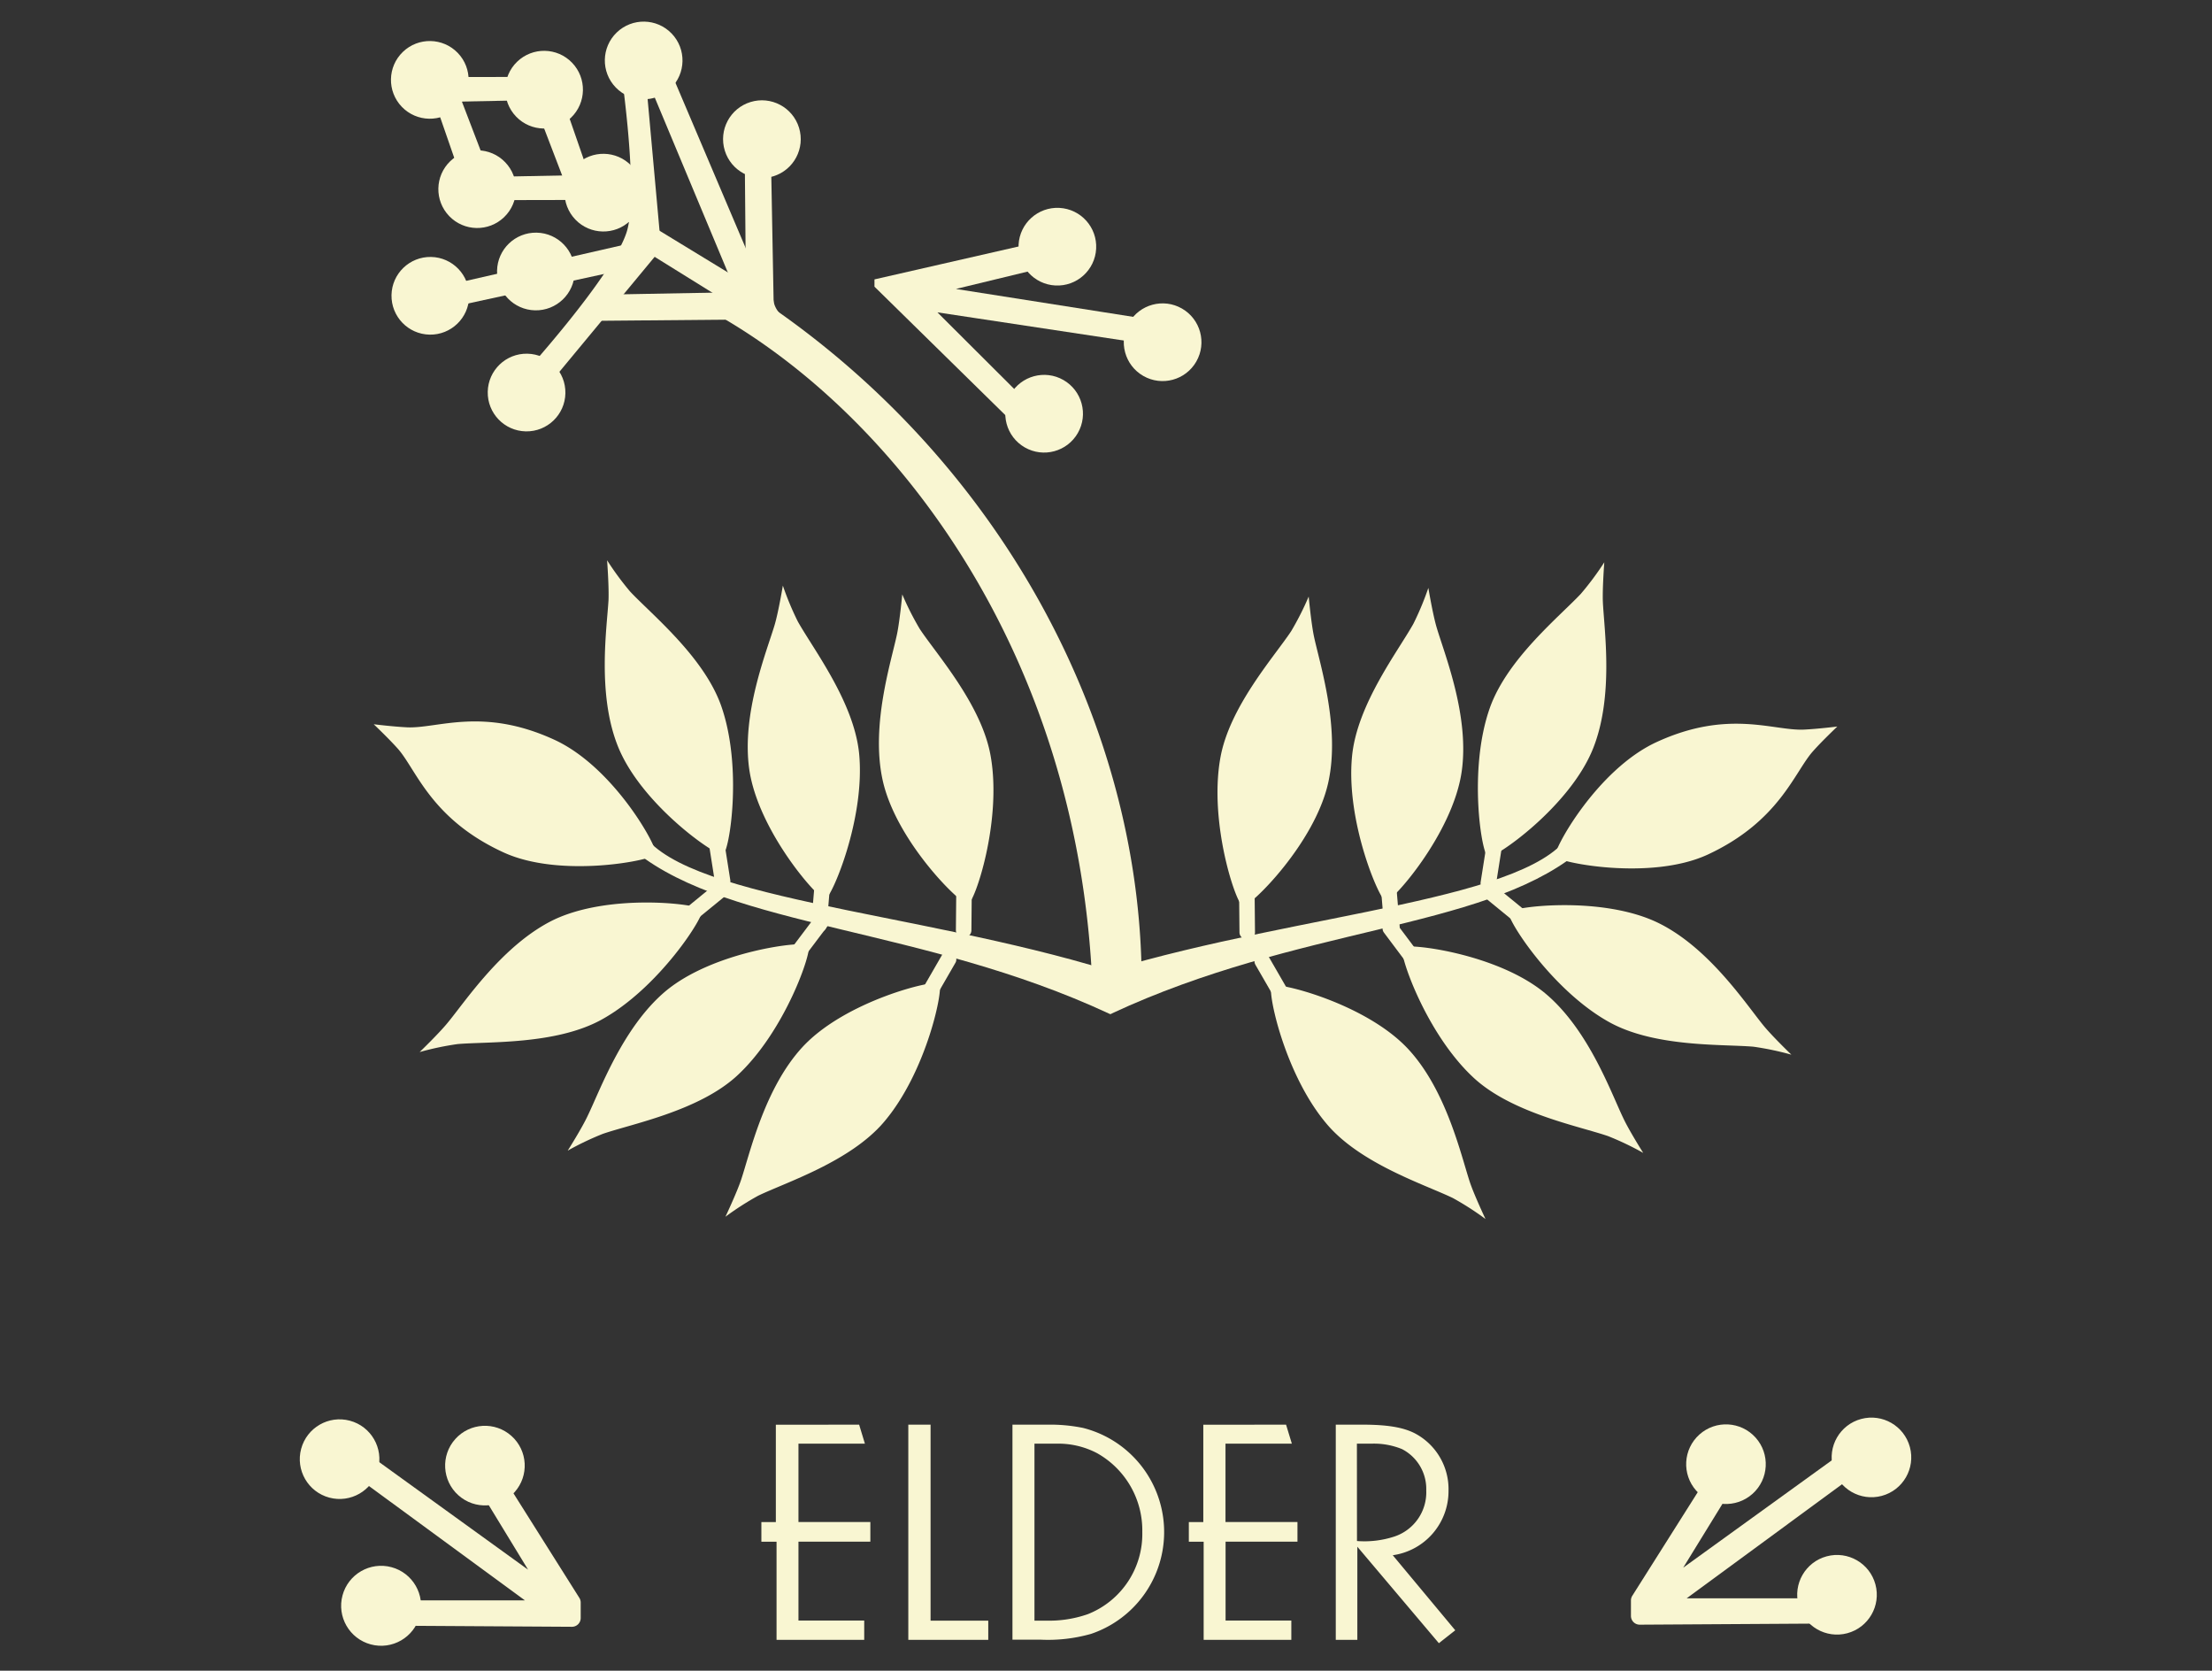 
<svg xmlns="http://www.w3.org/2000/svg" width="252.32" height="190.52" viewBox="0 0 252.32 190.52"><rect x="0" y="0" width="252.32" height="190.52" fill="#333333" stroke="none"/><circle cx="55.32" cy="167.13" r="4.54" transform="translate(-106.1 96.86) rotate(-48.16)" fill="#F9F6D2"/><circle cx="42.67" cy="183.06" r="4.54" transform="matrix(0.26, -0.97, 0.97, 0.26, -145.19, 176.91)" fill="#F9F6D2"/><circle cx="38.74" cy="166.39" r="4.54" transform="translate(-132.01 160.75) rotate(-75)" fill="#F9F6D2"/><path d="M57 167.8l-3.12.77L60.24 179l-18-13-1.53 2.45 19.17 14.05H43.77l.23 2.88 21.24.13a1 1 0 0 0 1-1v-1.76a1 1 0 0 0-.15-.53z" fill="#F9F6D2"/><circle cx="196.88" cy="166.96" r="4.54" transform="translate(-61.17 173.91) rotate(-41.84)" fill="#F9F6D2"/><circle cx="209.54" cy="181.88" r="4.54" transform="translate(-39.93 60.41) rotate(-15)" fill="#F9F6D2"/><circle cx="213.47" cy="166.21" r="4.54" transform="translate(-35.74 60.9) rotate(-15)" fill="#F9F6D2"/><path d="M211.53 168.22l-1.53-2.45-18 13 6.41-10.42-3.12-.77-9.1 14.4a1 1 0 0 0-.15.53v1.76a1 1 0 0 0 1 1l21.24-.13.23-2.88H192.4z" fill="#F9F6D2"/><path fill="#F9F6D2" d="M205.12 183.26l7.34 1.41.83-2.48-7.36-1.66-.81 2.73M98 162.46l.66 2.17h-7.58v8.93h8.2v2.24h-8.2v9h7.5v2.2h-10v-11.19h-1.73v-2.24h1.65v-11.1zM106.15 162.46v22.35h6.58V187h-9.12v-24.54zM119.53 162.46a18.75 18.75 0 0 1 4 .37 12.25 12.25 0 0 1 .92 23.49 17.94 17.94 0 0 1-5.73.66h-3.23v-24.52zm-.18 22.35a13.39 13.39 0 0 0 4.74-.74 9.83 9.83 0 0 0 6.21-9.37 10.09 10.09 0 0 0-5.18-9 9.51 9.51 0 0 0-4.67-1.07H118v20.18zM146.7 162.46l.66 2.17h-7.57v8.93H148v2.24h-8.2v9h7.5v2.2h-10v-11.19h-1.69v-2.24h1.65v-11.1zM155.41 162.46c2.79 0 4.63.29 6 1a7.19 7.19 0 0 1 3.82 6.54 7.38 7.38 0 0 1-6.36 7.35l7.13 8.56-1.87 1.47-9.3-11V187h-2.46v-24.54zm-.62 13.27a11 11 0 0 0 4.26-.51 5.31 5.31 0 0 0 3.64-5.26 5.11 5.11 0 0 0-2.76-4.71 8.43 8.43 0 0 0-3.53-.62h-1.62zM124.61 112.46C123 74.15 101.88 47.09 81.38 35.65c0 0 3.38-2.78 4.1-2.32 28.73 18.61 45.25 49.89 44.74 80.15-.01 0-5.54.63-5.61-1.02zM70.59 6.29l2.94 1.21 1.89 20.89L61 45.79l-2-2.3s11-12 12.52-17.15c1.43-4.93-.93-20.05-.93-20.05z"/><path fill="#F9F6D2" d="M87.74 36.41l-19.23.17.92-2.99 17.37-.32.94 3.14"/><circle cx="86.91" cy="15.87" r="4.43" transform="translate(-0.83 26.21) rotate(-17.07)" fill="#F9F6D2"/><circle cx="68.82" cy="21.97" r="4.43" transform="translate(4.01 53.87) rotate(-43.91)" fill="#F9F6D2"/><circle cx="62.07" cy="10.22" r="4.43" transform="translate(10.26 45.91) rotate(-43.91)" fill="#F9F6D2"/><circle cx="49.02" cy="9.1" r="4.43" transform="translate(7.4 36.55) rotate(-43.91)" fill="#F9F6D2"/><circle cx="54.43" cy="21.57" r="4.43" transform="translate(0.26 43.78) rotate(-43.91)" fill="#F9F6D2"/><circle cx="73.42" cy="6.89" r="4.43" transform="translate(15.75 52.85) rotate(-43.91)" fill="#F9F6D2"/><circle cx="60.06" cy="44.76" r="4.43" transform="translate(14.17 103.96) rotate(-88.91)" fill="#F9F6D2"/><circle cx="49.08" cy="33.73" r="4.43" transform="translate(14.43 82.16) rotate(-88.91)" fill="#F9F6D2"/><circle cx="61.13" cy="30.95" r="4.43" transform="translate(29.02 91.49) rotate(-88.91)" fill="#F9F6D2"/><path fill="#F9F6D2" d="M85.11 35.56l-.17-19.24 2.99.93.32 17.36-3.14.95"/><path d="M88.36 37.79l-16-9.94 1.26-2.52 14.6 8.9a2.73 2.73 0 0 0 .65 1.42z" fill="#F9F6D2"/><path fill="#F9F6D2" d="M84.79 35.3L74.03 9.55l2.52-1.28L87.19 33.3l-2.4 2M71.81 25.34l-6.84-2.52.56-2.48 6.98 2.31-.7 2.69M72.27 30.51L52.04 34.9l-.63-2.47 20.26-4.63.6 2.71M64.35 20.6l-3.84-10.02 3.19-.73 3.5 10.1-2.85.65"/><path fill="#F9F6D2" d="M56.71 22.82l9.75-.02.73-2.85-10.76.21.28 2.66M52.46 10.99l3.84 10.02-3.19.73-3.5-10.1 2.85-.65"/><path fill="#F9F6D2" d="M60.1 8.77l-9.75.02-.73 2.85 10.76-.21-.28-2.66M57.45 97.21c6.56 3 17.05.87 17.36.21s-4.72-9.91-11.57-13.06c-8.2-3.77-13.32-1.26-16.8-1.42-1.53-.07-3.81-.35-3.81-.35s1.73 1.64 2.76 2.8c2.11 2.39 3.77 8.02 12.06 11.82zM62.94 105c6.45-3.22 16.83-1.91 17.16-1.26s-4.9 8.92-11.51 12.55c-5.22 2.86-12.92 2.47-16.39 2.77a33.32 33.32 0 0 0-4.33.91s2.19-2.11 3.17-3.31c2.02-2.43 6.18-8.76 11.9-11.66z"/><rect x="79.69" y="100.01" width="1.77" height="5.56" rx=".76" ry=".76" transform="translate(51.98 230.23) rotate(-129.26)" fill="#F9F6D2"/><path d="M75.85 113.09c5.5-4.66 15.9-5.85 16.38-5.3s-2.64 9.83-8.2 14.92c-4.39 4-12 5.46-15.27 6.59a33.32 33.32 0 0 0-4 1.91s1.63-2.57 2.29-4c1.39-2.85 3.95-9.99 8.8-14.12z" fill="#F9F6D2"/><rect x="91.57" y="103.93" width="1.77" height="5.56" rx=".76" ry=".76" transform="translate(102.05 247.58) rotate(-142.99)" fill="#F9F6D2"/><path d="M91.53 119.41c4.89-5.3 15.07-7.75 15.61-7.26s-1.42 10.08-6.32 15.81c-3.86 4.53-11.21 6.88-14.35 8.4a33.32 33.32 0 0 0-3.72 2.39s1.3-2.75 1.79-4.22c1.01-3.03 2.66-10.42 6.99-15.12z" fill="#F9F6D2"/><rect x="106.34" y="108.27" width="1.77" height="5.56" rx=".76" ry=".76" transform="translate(144.59 260.84) rotate(-150.01)" fill="#F9F6D2"/><path d="M100.67 88.91c1.52 7.05 9 14.33 9.75 14.18s3.89-9.4 2.59-16.83c-1-5.86-6.16-11.62-8.09-14.53a33.32 33.32 0 0 1-2-3.95s-.28 3-.6 4.54c-.66 3.13-3 10.34-1.65 16.59z" fill="#F9F6D2"/><rect x="109.06" y="101.3" width="1.77" height="5.56" rx=".76" ry=".76" transform="translate(218.9 209.19) rotate(-179.46)" fill="#F9F6D2"/><path d="M70.47 85.07c2.66 6.7 11.28 12.64 12 12.38s2.29-9.92-.22-17c-2-5.61-8-10.45-10.38-13a33.32 33.32 0 0 1-2.62-3.56s.23 3 .16 4.58c-.19 3.17-1.3 10.67 1.06 16.6z" fill="#F9F6D2"/><rect x="81.24" y="95.72" width="1.77" height="5.56" rx=".76" ry=".76" transform="translate(178.58 183.02) rotate(171.04)" fill="#F9F6D2"/><path d="M85.46 87.68c1 7.14 8 15 8.68 14.86s4.58-9.09 3.86-16.6c-.59-5.92-5.29-12-7-15.08a33.32 33.32 0 0 1-1.7-4.08s-.5 3-.94 4.49c-.92 3.07-3.78 10.08-2.9 16.41z" fill="#F9F6D2"/><rect x="92.71" y="100.71" width="1.77" height="5.56" rx=".76" ry=".76" transform="translate(178.25 214.41) rotate(-175.23)" fill="#F9F6D2"/><path d="M179.88 95.78c-.16-.51-.36-1.53-.57-1.11-3.93 8-30.56 9.32-52.8 16-22.39-6.88-49.58-8.17-53.56-16.23-.21-.42-.42.6-.57 1.11s-.17 1.35.17 1.62c10.92 8.67 32.64 8.51 53.94 18.41.07.07.28.09.31 0 21.32-9.94 42-9.51 53-18.19.2-.26.2-1.11.08-1.61z" fill="#F9F6D2"/><path d="M194.76 97.47c-6.56 3-17.05.87-17.36.21s4.72-9.91 11.57-13.06c8.2-3.77 13.32-1.26 16.8-1.42 1.53-.07 3.81-.35 3.81-.35s-1.73 1.64-2.76 2.8C204.7 88 203 93.66 194.76 97.47zM189.27 105.3c-6.45-3.22-16.83-1.91-17.16-1.26s4.9 8.92 11.51 12.55c5.22 2.86 12.92 2.47 16.39 2.77a33.32 33.32 0 0 1 4.33.91s-2.19-2.11-3.17-3.31c-2.02-2.47-6.17-8.8-11.9-11.66z" fill="#F9F6D2"/><rect x="170.74" y="100.27" width="1.77" height="5.56" rx=".76" ry=".76" transform="translate(-16.78 170.72) rotate(-50.74)" fill="#F9F6D2"/><path d="M176.35 113.35c-5.5-4.66-15.9-5.85-16.38-5.3s2.64 9.83 8.2 14.92c4.39 4 12 5.46 15.27 6.59a33.32 33.32 0 0 1 4 1.91s-1.63-2.57-2.29-4c-1.38-2.86-3.92-9.99-8.8-14.12z" fill="#F9F6D2"/><rect x="158.87" y="104.19" width="1.77" height="5.56" rx=".76" ry=".76" transform="matrix(0.8, -0.6, 0.6, 0.8, -32.21, 117.7)" fill="#F9F6D2"/><path d="M160.67 119.67c-4.89-5.3-15.07-7.75-15.61-7.26s1.42 10.08 6.32 15.81c3.86 4.53 11.21 6.88 14.35 8.4a33.32 33.32 0 0 1 3.72 2.39s-1.3-2.75-1.79-4.22c-1-3.04-2.66-10.43-6.99-15.12z" fill="#F9F6D2"/><rect x="144.09" y="108.53" width="1.77" height="5.56" rx=".76" ry=".76" transform="translate(-36.23 87.37) rotate(-29.99)" fill="#F9F6D2"/><path d="M151.53 89.16c-1.52 7.05-9 14.33-9.75 14.18s-3.89-9.4-2.59-16.83c1-5.86 6.16-11.62 8.09-14.53a33.32 33.32 0 0 0 2-3.95s.28 3 .6 4.54c.67 3.14 3 10.35 1.65 16.59z" fill="#F9F6D2"/><rect x="141.37" y="101.55" width="1.77" height="5.56" rx=".76" ry=".76" transform="translate(-0.98 1.35) rotate(-0.54)" fill="#F9F6D2"/><path d="M181.73 85.33c-2.66 6.7-11.28 12.64-12 12.38s-2.29-9.92.22-17c2-5.61 8-10.45 10.38-13a33.32 33.32 0 0 0 2.67-3.59s-.23 3-.16 4.58c.16 3.2 1.25 10.69-1.11 16.63z" fill="#F9F6D2"/><rect x="169.2" y="95.98" width="1.77" height="5.56" rx=".76" ry=".76" transform="translate(17.45 -25.28) rotate(8.96)" fill="#F9F6D2"/><path d="M166.74 87.93c-1 7.14-8 15-8.68 14.86s-4.58-9.09-3.83-16.59c.59-5.92 5.29-12 7-15.08a33.32 33.32 0 0 0 1.7-4.08s.5 3 .94 4.49c.9 3.06 3.76 10.07 2.87 16.4z" fill="#F9F6D2"/><rect x="157.73" y="100.96" width="1.77" height="5.56" rx=".76" ry=".76" transform="translate(-8.08 13.55) rotate(-4.77)" fill="#F9F6D2"/><circle cx="120.61" cy="28.12" r="4.43" transform="translate(86.24 147.11) rotate(-87.01)" fill="#F9F6D2"/><circle cx="119.1" cy="47.18" r="4.43" transform="translate(18.93 127.03) rotate(-60.17)" fill="#F9F6D2"/><circle cx="132.62" cy="39.03" r="4.43" transform="translate(32.79 134.66) rotate(-60.17)" fill="#F9F6D2"/><path fill="#F9F6D2" d="M130.52 36.33l-21.48-3.38 11.61-2.81-1.63-2.68-19.27 4.4v.83l16.18 15.88 2.14-1.84-11.14-11.11 22.96 3.47.63-2.76"/><path fill="#F9F6D2" d="M115.09 45.1l4.12 6.03 2.28-1.15-3.95-6.22-2.45 1.34"/></svg>